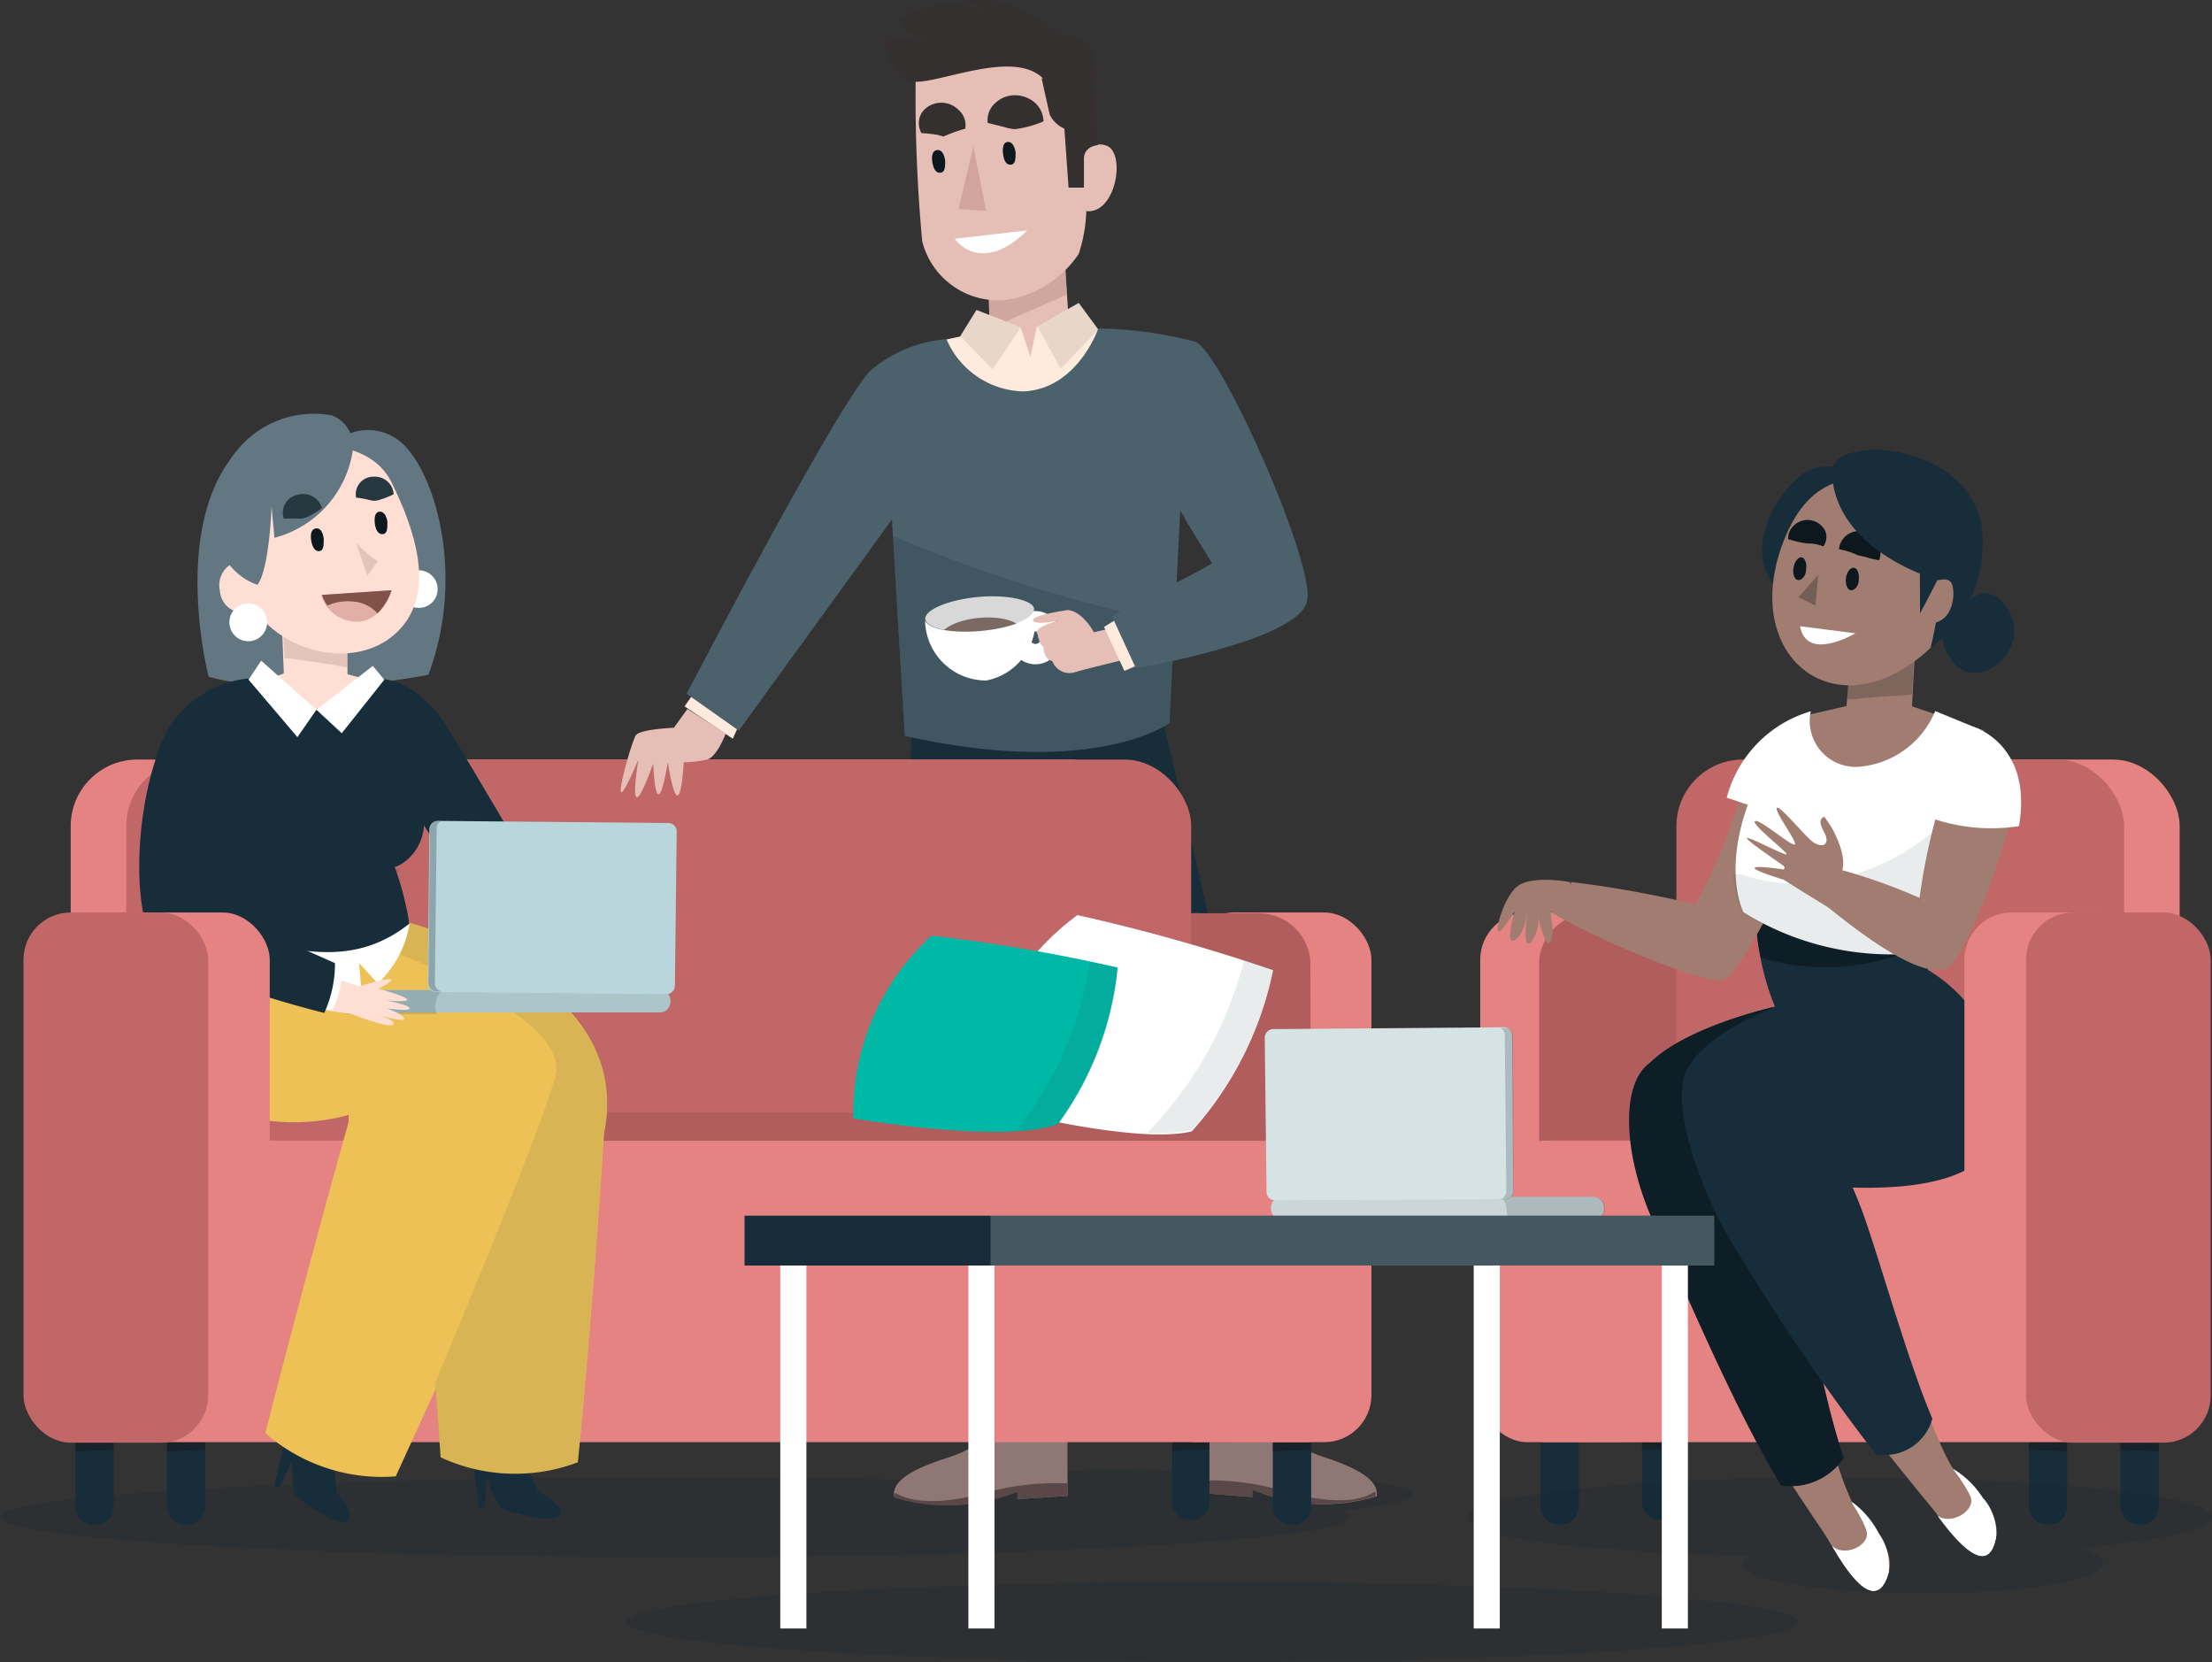 <svg xmlns="http://www.w3.org/2000/svg" viewBox="0 0 84.79 63.7"><rect x="0" y="0" width="84.79" height="63.7" fill="#333333" stroke="none"/><defs><style>.cls-1,.cls-39{fill:#172d3a;}.cls-2{fill:#18181b;opacity:0.5;}.cls-3{fill:#e58383;}.cls-4{fill:#b25d5d;}.cls-5{fill:#c16767;}.cls-6{fill:#0e2735;opacity:0.15;}.cls-7{fill:#e8bcaf;}.cls-8{fill:#0e1e26;}.cls-9{fill:#a07d70;}.cls-10,.cls-14,.cls-19{fill:#353030;}.cls-10,.cls-45{opacity:0.3;}.cls-11,.cls-46{fill:#fff;}.cls-12{fill:#0c181e;}.cls-13{fill:#263d49;}.cls-13,.cls-24{opacity:0.1;}.cls-14,.cls-20,.cls-35{opacity:0.4;}.cls-15{fill:#e5beb5;}.cls-16{fill:#ffebde;}.cls-17{fill:#627782;}.cls-18{fill:#c19891;opacity:0.6;}.cls-20{fill:#b57f74;}.cls-21{fill:#fba569;}.cls-22{fill:#8e7775;}.cls-23{fill:#594847;}.cls-24{fill:#141d1f;}.cls-25{fill:#ffeab6;}.cls-26{fill:#ffe8b0;}.cls-27{fill:#edc156;}.cls-28{fill:#ffded4;}.cls-29{fill:#755950;}.cls-29,.cls-33,.cls-39,.cls-46{opacity:0.2;}.cls-30{fill:#25383f;}.cls-31{fill:#00b8a6;}.cls-32{fill:#abc5c9;}.cls-33{fill:#394e54;}.cls-34{fill:#bad6dd;}.cls-35,.cls-45{fill:#495f68;}.cls-36{fill:#e2afa6;}.cls-37{fill:#825248;}.cls-38{fill:#4b616b;}.cls-40{fill:none;stroke:#fff;stroke-miterlimit:10;stroke-width:0.78px;}.cls-41{fill:#d8d8d8;}.cls-42{fill:#7a6a62;}.cls-43{fill:#cad6d8;}.cls-44{fill:#d6e3e5;}</style></defs><title>Ativo 99</title><g id="Camada_2" data-name="Camada 2"><g id="Camada_1-2" data-name="Camada 1"><path class="cls-1" d="M71.11,18.34a1.57,1.57,0,0,0-2.28.06c-.85.72-2.2,3.09-.39,4.43S71.11,18.34,71.11,18.34Z"/><path class="cls-1" d="M77.77,57.79a.7.7,0,0,0,.74.64h0a.69.69,0,0,0,.73-.64V55.1a.69.69,0,0,0-.73-.65h0a.7.7,0,0,0-.74.65Z"/><path class="cls-2" d="M77.77,55.58V55.1a.74.74,0,0,1,1.47,0v.53C78.75,55.59,78.26,55.58,77.77,55.58Z"/><path class="cls-1" d="M81.28,57.79a.7.7,0,0,0,.74.64h0a.69.69,0,0,0,.73-.64V55.1a.69.69,0,0,0-.73-.65h0a.7.7,0,0,0-.74.65Z"/><path class="cls-2" d="M81.28,55.58V55.1a.7.7,0,0,1,.74-.65.69.69,0,0,1,.73.65v.53C82.27,55.59,81.78,55.58,81.28,55.58Z"/><path class="cls-1" d="M59.05,57.79a.69.69,0,0,0,.73.64h0a.7.7,0,0,0,.74-.64V55.1a.7.7,0,0,0-.74-.65h0a.69.69,0,0,0-.73.65Z"/><path class="cls-1" d="M62.94,57.61a.68.68,0,0,0,.72.63h0a.68.68,0,0,0,.72-.63V55.08a.68.68,0,0,0-.72-.63h0a.68.68,0,0,0-.72.63Z"/><path class="cls-2" d="M62.94,55.55v-.47a.73.73,0,0,1,1.44,0v.52C63.9,55.56,63.42,55.55,62.94,55.55Z"/><rect class="cls-3" x="56.74" y="34.97" width="7.08" height="20.3" rx="1.81"/><path class="cls-4" d="M59,53.46a2,2,0,0,0,2.13,1.81h2.11a2,2,0,0,0,2.13-1.81V36.77A2,2,0,0,0,63.27,35H61.16A2,2,0,0,0,59,36.77Z"/><rect class="cls-3" x="66.39" y="29.11" width="17.16" height="15.73" rx="2.55"/><rect class="cls-5" x="64.26" y="29.11" width="17.16" height="15.73" rx="2.55"/><rect class="cls-3" x="57.47" y="43.71" width="24.59" height="11.56" rx="1.81"/><path class="cls-6" d="M84.79,58.14c0-.84-6.39-1.53-14.27-1.53s-14.27.69-14.27,1.53S60.81,59.46,67,59.63c-.14.1-.22.19-.22.29,0,.64,3.11,1.15,6.93,1.15s6.93-.51,6.93-1.15c0-.22-.36-.42-1-.59C82.78,59.05,84.79,58.62,84.79,58.14Z"/><path class="cls-7" d="M66.27,39.51a26.38,26.38,0,0,1,.89,5.68l-1-.27-2.67-4Z"/><path class="cls-1" d="M74.25,34.07l-.35,3.1a5.85,5.85,0,0,1,2.75,6.09c-.8,3.8-10.5,1.66-10.5,1.66L66,40.83s-3.74.86-2.72-.13c1.43-1.39,4.76-2.12,4.76-2.12s-1.61-3.59,0-6.27S74.25,34.07,74.25,34.07Z"/><path class="cls-8" d="M67.5,36.71a6.21,6.21,0,0,1,.55-4.4c1.62-2.68,6.2,1.76,6.2,1.76l-.24,2A8.69,8.69,0,0,1,67.5,36.71Z"/><path class="cls-9" d="M68.06,30a2.12,2.12,0,0,1-1.29.33A23.15,23.15,0,0,1,65,34.66l-.49-.11a40.74,40.74,0,0,0-4.31-.75c.26.52-.48.47-.93,1.05,1.82,1.13,6.29,3,6.86,2.67.73-.43,3-5,3.63-6.66A4.1,4.1,0,0,0,70,29.33,10.64,10.64,0,0,0,68.06,30Z"/><path class="cls-9" d="M73.29,27.07l.25-4.62-2.55,2-.21,2.61-1.58.36s-1.46,3.19,2.31,3.35S76.05,28,76.05,28Z"/><path class="cls-10" d="M71,26.8c.76-.08,1.53-.13,2.29-.18l.23-4.17-2.55,2L70.8,26.8Z"/><path class="cls-9" d="M73.86,19.34s-3.65-2.82-5.38,1.13c-2,4.61,1.89,7.77,5.52,4.36C75.17,23.72,76.32,19.72,73.86,19.34Z"/><path class="cls-11" d="M69,24l2.12.27S69.25,25.39,69,24Z"/><path class="cls-12" d="M70.49,21.05a.77.77,0,0,1,1-.66.82.82,0,0,1,.54,1.08,3.58,3.58,0,0,1-.54-.13l-.28-.06A2.58,2.58,0,0,0,70.49,21.05Z"/><path class="cls-12" d="M68.54,20.66a.7.7,0,0,1,.24-.54.78.78,0,0,1,.58-.19.77.77,0,0,1,.59.39.6.6,0,0,1-.06.62,1.6,1.6,0,0,0-.47-.11l-.14,0A4.39,4.39,0,0,1,68.54,20.66Z"/><path class="cls-1" d="M70.44,17.87a2.18,2.18,0,0,0,0,.75c.13.74.68,1.85,2.67,2.51C75.5,21.93,72.74,18.19,70.44,17.87Z"/><path class="cls-11" d="M69.41,27.26a1.76,1.76,0,0,0,1.77,2.13,3.46,3.46,0,0,0,3-2.14l1.71.7a2.32,2.32,0,0,0-.4,1.22,5.33,5.33,0,0,0,.25,2.13,20.67,20.67,0,0,1-.91,4.79c-.21.43-4.21,1.23-8-1.13,0,0-1.45-2.76,2-7.4Z"/><path class="cls-13" d="M66.79,33.52h0C69.57,34.5,73,33.27,75,31a2.93,2.93,0,0,0,.39-.21l.14-.09a6.33,6.33,0,0,0,.16.62,20.67,20.67,0,0,1-.91,4.79c-.21.43-4.21,1.23-8-1.13a4.12,4.12,0,0,1-.35-1.51A1.27,1.27,0,0,0,66.79,33.52Z"/><path class="cls-9" d="M69.25,34.1c.41.29,4.09,3.61,5.38,3,.71-.33,2.16-4.43,2.56-6.05a2.64,2.64,0,0,0-1.53-3.18,8.74,8.74,0,0,0-.84,1.54,23.55,23.55,0,0,0-1.24,5,22,22,0,0,0-3.25-1.14A2.16,2.16,0,0,1,69.25,34.1Zm4.44.39,0,0C73.75,34.49,73.88,34.53,73.69,34.49Z"/><path class="cls-11" d="M75.66,27.86s2.27.67,1.73,3.8A6.92,6.92,0,0,1,74,31.34C72.78,30.7,75.66,27.86,75.66,27.86Z"/><path class="cls-9" d="M75.44,59.39s.82-1.08-.56-3.09c-.7-1-1.94-4.8-3.35-8.91-1.12-3.29-2.82-5.65-4.36-6.25-3.93-1.55-2.6,3.24-1,6.13S75.05,59.11,75.44,59.39Z"/><path class="cls-9" d="M74.63,56.34s2.1,1.25,1.89,2.52-1,1.13-2.87-1.69S74.63,56.34,74.63,56.34Z"/><path class="cls-11" d="M75.53,57.35c-.24-.53-.66-1-.65-1.05a3.46,3.46,0,0,1,1.64,2.56c-.19,1.12-.86,1.14-2.25-.77C74.81,58.47,75.76,57.87,75.53,57.35Z"/><path class="cls-11" d="M76.24,58.71A1.86,1.86,0,0,0,76,57.39a2.07,2.07,0,0,1,.52,1.47c-.12.72-.44,1-1,.57C75.84,59.48,76.09,59.21,76.24,58.71Z"/><path class="cls-9" d="M70.27,55.53c-.66.28-1.33.52-2,.74,1.54,2.36,2.86,4.27,3,4.41,0,0,.92-1-.28-3.12A12,12,0,0,1,70.27,55.53Z"/><path class="cls-9" d="M70.75,57.57s2,1.43,1.65,2.68-1.15,1-2.71-1.94S70.75,57.57,70.75,57.57Z"/><path class="cls-11" d="M71.54,58.65c-.18-.54-.56-1-.55-1.09a3.46,3.46,0,0,1,1.41,2.69c-.29,1.1-1,1.06-2.17-1C70.73,59.7,71.73,59.2,71.54,58.65Z"/><path class="cls-11" d="M72.14,60.07A1.84,1.84,0,0,0,72,58.74a2.08,2.08,0,0,1,.39,1.51c-.19.71-.53.94-1.07.48C71.67,60.81,71.94,60.57,72.14,60.07Z"/><path class="cls-11" d="M69.41,27.26a4.68,4.68,0,0,0-3.22,3.31l1.39.47L69,28.56"/><rect class="cls-3" x="75.3" y="34.97" width="7.08" height="18.69" rx="1.81"/><rect class="cls-5" x="77.66" y="34.97" width="7.08" height="20.32" rx="1.81"/><path class="cls-12" d="M69.23,21.83c0,.24-.17.42-.31.4s-.21-.23-.17-.47.18-.42.31-.4S69.27,21.6,69.23,21.83Z"/><path class="cls-12" d="M71.25,22.23c0,.24-.18.41-.31.39s-.21-.23-.18-.47.18-.41.31-.39S71.28,22,71.25,22.23Z"/><path class="cls-9" d="M70.29,34.9s-.32-.19-1-.61l-.93-.58s-2.48-.74,0-.39a.08.08,0,0,0,0-.14c-.09-.08-1.47-1-1.39-1.06s1.43.67,1.51.62-1.36-1.15-1.21-1.27,1.44,1,1.53.89-.8-1.28-.69-1.4,1.15,1.18,1.43,1.34.39.06.39.06.19-.09,0-.45-.2-.53,0-.61c0,0,.23.32.31.47s.59,1.09.35,1.65l.55.69Z"/><path class="cls-1" d="M70.25,18.44c.38,2.83,4.13,3.82,4.13,3.82A13,13,0,0,1,74,24.83a5,5,0,0,0,2-4.1c0-2.75-3-3.62-4.44-3.48S70.19,18,70.25,18.44Z"/><polygon class="cls-14" points="69.7 22.02 68.94 22.89 69.59 23.21 69.7 22.02"/><path class="cls-1" d="M75.12,23.4s.79-1.25,1.65-.31c1.47,1.62-1.1,3.85-2.1,2A1.15,1.15,0,0,1,75.12,23.4Z"/><path class="cls-9" d="M74.07,22.32s.66-.32.77.11,0,1.27-.67,1.44S74.07,22.32,74.07,22.32Z"/><polygon class="cls-1" points="73.59 21.5 73.6 23.51 74.39 21.99 73.59 21.5"/><path class="cls-9" d="M60.16,33.8s-1.44-.27-2,.17-1,2.11-.59,1.65a6.44,6.44,0,0,0,.49-.69s-.39,1.33,0,1.1.49-1.08.49-1.08-.23,1.52.13,1.16a1.35,1.35,0,0,0,.28-1s.26,1.28.46,1,0-1.21,0-1.21l1.88.36Z"/><path class="cls-1" d="M70.67,55.88c-1.83-5.56-1.88-13.54-4.73-15.16-3.5-2-4.24,2.62-2.48,6.27.88,1.83,2.86,6.7,4.81,9.93A2.46,2.46,0,0,0,70.67,55.88Z"/><path class="cls-8" d="M70.67,55.88C68.84,50.32,68.46,42.67,65.61,41c-3.5-2-3.91,2.3-2.15,6,.88,1.83,2.86,6.7,4.81,9.93A2.46,2.46,0,0,0,70.67,55.88Z"/><path class="cls-1" d="M74.07,54.37c-.89-2.1-1.86-5.54-2.55-7.57-1.13-3.28-3-5.52-4.59-6.13-3.93-1.55-2.36,3.71-.75,6.6a81.77,81.77,0,0,0,5.72,8.46A1.89,1.89,0,0,0,74.07,54.37Z"/><path class="cls-8" d="M68.05,38.58s-3.33.73-4.76,2.12c-.58.56.38.53,1.32.39C64.89,40.46,65.72,39.54,68.05,38.58Z"/><polygon class="cls-15" points="40.68 7.9 40.96 12.21 41.34 14.39 39.74 14.93 37.88 15.61 37.93 12.4 37.84 9.14 40.68 7.9"/><path class="cls-6" d="M54.16,57.27c0-.52-4.83-.94-10.79-.94a84.59,84.59,0,0,0-8.58.37c-2.78-.06-5.79-.09-8.93-.09C11.58,56.61,0,57.3,0,58.14s11.58,1.54,25.86,1.54S51.72,59,51.72,58.14c0-.08-.11-.16-.34-.24C53.11,57.73,54.16,57.51,54.16,57.27Z"/><polygon class="cls-16" points="26.96 26.04 26.24 27.07 28.09 28.31 28.63 27.1 26.96 26.04"/><path class="cls-17" d="M13.14,16.74a1.94,1.94,0,0,1,2.12.12c1.36,1,2.63,5.1,1.16,9,0,0-4.87,1-8.42.08,0,0-1.62-6.22,1.43-9Z"/><polygon class="cls-18" points="38.49 15.39 38.41 12.38 40.9 11.29 40.68 7.9 37.84 9.14 37.93 12.4 37.88 15.61 38.49 15.39"/><path class="cls-15" d="M39.05,1.79c2.21.36,2.25,1.85,2.25,1.85a14,14,0,0,1,.24,2.25.72.72,0,0,1,.87-.31c.76.27.37,2.64-.77,2.51a5.83,5.83,0,0,1-.29,1.64,4.09,4.09,0,0,1-2.75,1.76,3,3,0,0,1-3.25-2.24,60.06,60.06,0,0,1-.25-6.34S35.39,1.21,39.05,1.79Z"/><path class="cls-19" d="M39.93,3c.58,0,1.49-.31,2.08-.36C42,2.54,42,3,42,3a24.43,24.43,0,0,0,.09,2.56c-.59.07-.54.54-.54.54V7.19l-.59,0L40.8,4.93a1.13,1.13,0,0,1-.56-.53S40,3.35,39.93,3Z"/><path class="cls-19" d="M40,4.65a4.09,4.09,0,0,1-1.09.3,1.48,1.48,0,0,1-.37-.07l-.68-.17a.88.88,0,0,1,.3-.77,1.1,1.1,0,0,1,.75-.29,1.18,1.18,0,0,1,.73.26A1,1,0,0,1,40,4.65Z"/><path class="cls-19" d="M37,4.93a6.41,6.41,0,0,0-.83.3,2,2,0,0,1-.22-.06,6.07,6.07,0,0,0-.63-.07.78.78,0,0,1,0-.76.9.9,0,0,1,.69-.4.92.92,0,0,1,.73.27A.77.77,0,0,1,37,4.93Z"/><path class="cls-11" d="M39.38,8.83l-2.78.32S37.57,10.6,39.38,8.83Z"/><path class="cls-19" d="M42,3s.19-1.9-1.41-1.64A4.38,4.38,0,0,0,37,0l1,.46a4.14,4.14,0,0,0-3.56.23,1.27,1.27,0,0,0,1.13.82,6.39,6.39,0,0,1-1.72-.17s.16,1.47,1,1.76,4.08-1.37,5.22,0,1.78-.3,1.78-.3"/><polygon class="cls-20" points="37.8 8.08 37.31 5.62 36.74 8.01 37.8 8.08"/><polygon class="cls-21" points="40.11 52.55 40.56 56 39.24 56.46 38.56 52.77 40.11 52.55"/><path class="cls-22" d="M38.46,54.45a4.48,4.48,0,0,1-2,1.37c-1.2.38-2.29.84-2.19,1.53A7,7,0,0,0,39,57.16v.29l1.92-.12,0-2.42-1.59.14.11-.24Z"/><path class="cls-23" d="M37.74,57.22c-2.61.69-3.29,0-3.45,0a.55.55,0,0,0,0,.18A7,7,0,0,0,39,57.16v.29l1.92-.12v-.48A10,10,0,0,0,37.74,57.22Z"/><path class="cls-22" d="M48.6,54.38a4.45,4.45,0,0,0,2,1.41c1.2.39,2.28.86,2.17,1.55A6.91,6.91,0,0,1,48,57.08v.29l-1.92-.15.09-2.42,1.59.16-.11-.24Z"/><path class="cls-23" d="M49.27,57.16c2.6.73,3.29.05,3.45,0a.55.55,0,0,1,0,.18A6.91,6.91,0,0,1,48,57.08v.29l-1.92-.15,0-.48A10,10,0,0,1,49.27,57.16Z"/><path class="cls-1" d="M35.23,25.16s-2,14.45,2.72,28.7a2.37,2.37,0,0,0,2.75-.07S39,40.08,39.54,32l1,.16a91.66,91.66,0,0,1,2.83,8.94c.27,1.92,2,12.32,2.37,13.18,0,0,2.1.56,2.7-.57,0,0-.53-8-.73-11.4-.14-2.52-3.58-16.5-3.58-16.5Z"/><path class="cls-16" d="M43.18,13.44a1.75,1.75,0,0,1,0-.69c-1.7-.15-3.44-.24-3.44-.24l-.24,1.16-.38-1.12a22.4,22.4,0,0,0-4,.76c.89,1.56,1.93,3.71,3.41,4.67C40.83,17.61,43.54,15.81,43.18,13.44Z"/><polygon class="cls-16" points="42.1 12.63 40.66 14.13 39.76 12.51 41.35 11.61 42.1 12.63"/><polygon class="cls-16" points="36.81 12.88 38.05 14.16 39.13 12.54 37.43 11.88 36.81 12.88"/><polygon class="cls-24" points="42.1 12.63 40.66 14.13 39.76 12.51 41.35 11.61 42.1 12.63"/><polygon class="cls-24" points="36.81 12.88 38.05 14.16 39.13 12.54 37.43 11.88 36.81 12.88"/><path class="cls-25" d="M45.83,13.14A90.29,90.29,0,0,1,50,22.39a4.08,4.08,0,0,1-2.53,1.1l-3-6Z"/><path class="cls-25" d="M46.76,21.63a14.9,14.9,0,0,1-4,2.24,3.1,3.1,0,0,0,.54,1.62s4.76-.7,6.42-2c0,0,.86-.43-.15-2.37C49.18,20.37,46.76,21.63,46.76,21.63Z"/><path class="cls-1" d="M7.87,57.79a.69.69,0,0,1-.73.64h0a.7.7,0,0,1-.74-.64V55.1a.7.7,0,0,1,.74-.65h0a.69.69,0,0,1,.73.65Z"/><path class="cls-2" d="M7.87,55.58V55.1a.69.69,0,0,0-.73-.65.7.7,0,0,0-.74.65v.53C6.89,55.59,7.38,55.58,7.87,55.58Z"/><path class="cls-1" d="M4.36,57.79a.7.7,0,0,1-.74.64h0a.69.69,0,0,1-.73-.64V55.1a.69.69,0,0,1,.73-.65h0a.7.7,0,0,1,.74.65Z"/><path class="cls-2" d="M4.36,55.58V55.1a.7.7,0,0,0-.74-.65.69.69,0,0,0-.73.65v.53C3.38,55.59,3.87,55.58,4.36,55.58Z"/><path class="cls-1" d="M50.26,57.79a.69.69,0,0,1-.73.64h0a.7.7,0,0,1-.74-.64V55.1a.7.7,0,0,1,.74-.65h0a.69.69,0,0,1,.73.65Z"/><path class="cls-2" d="M50.26,55.58V55.1a.74.74,0,0,0-1.47,0v.53C49.28,55.59,49.77,55.58,50.26,55.58Z"/><path class="cls-1" d="M46.36,57.61a.67.67,0,0,1-.71.63h0a.68.68,0,0,1-.72-.63V55.08a.68.68,0,0,1,.72-.63h0a.67.67,0,0,1,.71.63Z"/><path class="cls-2" d="M46.36,55.55v-.47a.72.72,0,0,0-1.43,0v.52C45.41,55.56,45.88,55.55,46.36,55.55Z"/><path class="cls-26" d="M51.81,54a1.13,1.13,0,0,1-1.13,1.13h0A1.14,1.14,0,0,1,49.55,54V37.2a1.14,1.14,0,0,1,1.13-1.13h0a1.13,1.13,0,0,1,1.13,1.13Z"/><rect class="cls-3" x="45.49" y="34.97" width="7.08" height="20.3" rx="1.81"/><path class="cls-4" d="M50.27,53.46a2,2,0,0,1-2.12,1.81H46a2,2,0,0,1-2.13-1.81V36.77A2,2,0,0,1,46,35h2.11a2,2,0,0,1,2.12,1.8Z"/><rect class="cls-3" x="2.71" y="29.11" width="40.82" height="15.73" rx="2.55"/><rect class="cls-5" x="4.84" y="29.11" width="40.82" height="15.73" rx="2.55"/><rect class="cls-3" x="3.58" y="43.71" width="48.26" height="11.56" rx="1.81"/><polygon class="cls-4" points="45.16 42.63 21.49 42.63 22.67 43.72 50.03 43.72 45.16 42.63"/><path class="cls-1" d="M17.51,50s-.28-1.79.13-.16.89,5.48.89,5.48l1.27,2.07,1,.12-1-2.15a35.16,35.16,0,0,1-.28-5.28C19.73,48.8,17.8,48.23,17.51,50Z"/><path class="cls-1" d="M18.56,55.19a1.14,1.14,0,0,0-.41,1c.08.64.22,1.63.22,1.63h.2l.09-1.16s.37,1.06.59,1.16,2,.62,2.21.25-.73-.86-.73-.86a.89.89,0,0,1-.95-.19A10.53,10.53,0,0,1,18.56,55.19Z"/><path class="cls-1" d="M13.74,49.81a4.27,4.27,0,0,0-1.64,2.72,4.33,4.33,0,0,1-.56,2.12L12,57l.93.46-.2-2.36s2.27-3.42,2.89-4.55S14.63,48.27,13.74,49.81Z"/><path class="cls-1" d="M11.61,54.56a1.11,1.11,0,0,0-.73.79c-.15.63-.37,1.6-.37,1.6l.19.08L11.19,56s0,1.12.14,1.3,1.67,1.28,2,1-.39-1.06-.39-1.06a.89.89,0,0,1-.82-.51A11.06,11.06,0,0,1,11.61,54.56Z"/><path class="cls-27" d="M23.15,43.47c-.44,7-1,12.57-1,12.57a6.79,6.79,0,0,1-5.26-.19L16,43.37Q19.59,43.45,23.15,43.47Z"/><path class="cls-27" d="M20.74,44.38l-5.57,12.2a6.78,6.78,0,0,1-5-1.66s2-7.86,3.94-14.53C16.52,40.86,18.31,44,20.74,44.38Z"/><path class="cls-27" d="M13.77,34.9s10.77,1.77,9.38,8.57-9.88,1.22-9.88,1.22Z"/><path class="cls-27" d="M17.08,38.62c0,2.71-2.78,4.39-5.83,4.39S6,41.33,6,38.62,7.65,35,10.7,35,17.08,35.9,17.08,38.62Z"/><path class="cls-11" d="M15.35,22.72a.72.72,0,1,0,.57-.85A.72.72,0,0,0,15.35,22.72Z"/><path class="cls-28" d="M10.16,22.3a.89.89,0,1,1-1.73.34.93.93,0,0,1,.68-1.12A.92.92,0,0,1,10.16,22.3Z"/><path class="cls-28" d="M10.75,22.54l.13,3.27-2.34.82a9.64,9.64,0,0,0,4.69,1.24c2.32-.14,1.88-1.55,1.88-1.55l-1.79-.48,0-1.65Z"/><path class="cls-29" d="M13.32,25.58l0-1.65-2.6-2.09.19,3.39C11.17,25.22,12.9,25.49,13.32,25.58Z"/><path class="cls-28" d="M11.49,17.1s2.63-.4,3.51,1.37,1.69,4.12.37,5.6-3.8,1.16-5.18-.2S7.52,18.7,11.49,17.1Z"/><path class="cls-29" d="M13.65,20.79a3.68,3.68,0,0,0,.83.72l-.4.55"/><path class="cls-30" d="M13.65,19.07a.67.67,0,0,1,.67-.8.72.72,0,0,1,.77.67,3,3,0,0,1-.46.19.89.89,0,0,1-.27.06C14.22,19.2,14.1,19.12,13.65,19.07Z"/><path class="cls-27" d="M17.65,43.23l-6.1-.91,1-.33-.21-7.11,0-1.21,2.37-.8,1,2.53s2.85.66,4,5.8a17,17,0,0,1,.3,2.21A7.93,7.93,0,0,0,17.65,43.23Z"/><path class="cls-27" d="M6.23,40.93a7,7,0,0,1,2.21-6.4L8.11,32.9l4.48.55.07,1.21-.4,5.46A13.23,13.23,0,0,0,6.23,40.93Z"/><path class="cls-11" d="M8.81,24a.72.72,0,0,0,.85.56.72.72,0,1,0-.29-1.42A.72.72,0,0,0,8.81,24Z"/><path class="cls-12" d="M14.85,20c0,.24,0,.45-.17.47s-.28-.15-.31-.39,0-.45.17-.47S14.82,19.77,14.85,20Z"/><path class="cls-12" d="M36.23,6.15c0,.24,0,.45-.18.47s-.27-.16-.31-.4,0-.45.18-.47S36.19,5.91,36.23,6.15Z"/><path class="cls-12" d="M38.93,5.84c0,.24,0,.45-.18.47s-.27-.16-.3-.4,0-.45.17-.47S38.89,5.6,38.93,5.84Z"/><path class="cls-12" d="M12.41,20.65c0,.24,0,.45-.17.47s-.27-.16-.31-.4,0-.45.18-.47S12.38,20.41,12.41,20.65Z"/><path class="cls-1" d="M17.63,28.8s-1.09-2.64-3-2.78a2.58,2.58,0,0,1-2.46,1.18A2.27,2.27,0,0,1,9.86,26c-.43,0-.86.26-1.35.35C6.16,26.79,6,31.5,6,31.5l2.15-.18s.21,1.89.21,1.89l.21,0a26.78,26.78,0,0,0,6.63,0s1.75-.67.77-3.24Z"/><path class="cls-1" d="M14.9,29.49,19.64,37l2.89.05s-4.69-8.19-5.72-9.68S14.9,29.49,14.9,29.49Z"/><path class="cls-11" d="M41.3,35.07a9.9,9.9,0,0,0-4,7.18s6,1.67,8.38,1.11a13.19,13.19,0,0,0,3.12-6.18A72.23,72.23,0,0,0,41.3,35.07Z"/><path class="cls-13" d="M47.69,36.81A14.74,14.74,0,0,1,44,43.39l-.32,0a7.23,7.23,0,0,0,2-.08,13.19,13.19,0,0,0,3.12-6.18Z"/><path class="cls-31" d="M35.71,35.86a9.18,9.18,0,0,0-3,7s5.69,1,7.84.22a12.14,12.14,0,0,0,2.29-6A65.38,65.38,0,0,0,35.71,35.86Z"/><path class="cls-13" d="M41.78,36.86A13.8,13.8,0,0,1,39,43.29l-.29.08a6.77,6.77,0,0,0,1.87-.28,12.14,12.14,0,0,0,2.29-6Z"/><path class="cls-13" d="M14.42,56.55h0Z"/><path class="cls-13" d="M14.18,35l1.18-1.71-1.86.15-3,1.73a9.07,9.07,0,0,1,2.67.58c2.11.76,8.79,3.2,8.11,5.54-.6,2.07-3,7.87-4.6,11.7l.2,2.86a6.79,6.79,0,0,0,5.26.19s.56-5.58,1-12.57C24.54,36.67,14.18,35,14.18,35Z"/><polygon class="cls-11" points="9.53 26.05 10.01 25.32 12.13 27.2 11.4 28.25 9.53 26.05"/><polygon class="cls-11" points="14.29 25.52 12.13 27.2 13.1 28.1 14.73 26.05 14.29 25.52"/><path class="cls-11" d="M10.41,36.74A27.49,27.49,0,0,0,13.86,38l-.1-1.1.72.79a4,4,0,0,0,1.21-2.24C15.69,34.32,10.41,36.74,10.41,36.74Z"/><path class="cls-1" d="M14.83,32.48a11.57,11.57,0,0,1,.86,2.92c-2.34,1.85-4.72.94-7.77.2L8,31.84Z"/><path class="cls-32" d="M12.94,38.37a.41.41,0,0,0,.38.43l12,0a.41.41,0,0,0,.38-.43h0a.41.41,0,0,0-.38-.43l-12,0a.41.41,0,0,0-.38.43Z"/><path class="cls-33" d="M13.32,37.94l12,0L17,38c-.17,0-.31.26-.31.58a.87.87,0,0,0,.05.28H13.32a.41.41,0,0,1-.38-.43A.41.41,0,0,1,13.32,37.94Z"/><path class="cls-34" d="M16.4,37.71a.33.33,0,0,0,.34.31l8.79.08a.33.33,0,0,0,.34-.31l.07-5.95a.33.33,0,0,0-.35-.3l-8.78-.08a.33.33,0,0,0-.35.3Z"/><path class="cls-35" d="M16.81,31.46h.11a.3.3,0,0,0-.18.26l-.07,6A.32.32,0,0,0,17,38h-.24a.33.33,0,0,1-.34-.31l.06-5.95A.33.33,0,0,1,16.81,31.46Z"/><path class="cls-17" d="M13.52,17.28a4.08,4.08,0,0,1-3,3.33l-.11-1.2s-.08,2.39-.54,3c0,0-2-.54-1.59-3.32a3.79,3.79,0,0,1,4.44-3.17A1.26,1.26,0,0,1,13.52,17.28Z"/><path class="cls-30" d="M10.88,19.88a.7.7,0,0,1,.54-.92.75.75,0,0,1,.92.51,3.66,3.66,0,0,1-.43.28,1.09,1.09,0,0,1-.27.11C11.48,19.9,11.33,19.85,10.88,19.88Z"/><path class="cls-28" d="M14.25,38c-.21-.16-1.67-.55-1.92-.72-.15.53.06,1-.27,1.33a10.1,10.1,0,0,0,1.89.28,1.28,1.28,0,0,1,.21-.65C14,38.08,14.52,38.18,14.25,38Z"/><path class="cls-28" d="M13.32,38.8s1.59.64,1.75.47-.67-.41-.67-.41,1.11.35,1.09.18-.67-.4-.67-.4.91.14.88,0-.9-.3-.9-.3,2,.2-.29-.45c0,0,1.32-.66-.35-.21S13.32,38.8,13.32,38.8Z"/><path class="cls-11" d="M12.48,36.91l.62.26a3.22,3.22,0,0,1-.37,1.56l-.92-.15Z"/><path class="cls-1" d="M12.84,36.91a4.55,4.55,0,0,1-.41,1.91,42.56,42.56,0,0,1-6-2C5.06,36,5.05,31.78,6,29A4.07,4.07,0,0,1,9.53,26l-1.2,5.12L8.54,35Z"/><rect class="cls-3" x="3.26" y="34.97" width="7.08" height="18.69" rx="1.81"/><rect class="cls-5" x="0.9" y="34.97" width="7.08" height="20.32" rx="1.81"/><path class="cls-36" d="M12.31,22.8,15,22.62s-.29,1.05-1.14,1.19A1.41,1.41,0,0,1,12.31,22.8Z"/><path class="cls-37" d="M13.47,23.05a1.38,1.38,0,0,1,1,.46,2.17,2.17,0,0,0,.54-.89l-2.67.18a1.74,1.74,0,0,0,.21.41A1.82,1.82,0,0,1,13.47,23.05Z"/><path class="cls-38" d="M36.28,13A3.29,3.29,0,0,0,39.22,15c2.08-.08,2.88-2.41,2.88-2.41a15.37,15.37,0,0,1,3.73.51c1,.43,4.44,8.24,4.28,9.78s-6.57,2.63-6.57,2.63l-.78-1.68,3.72-2.26-1.24-2-.41,8.14S42,29.83,34.68,28.2l-.49-8.29L28.32,28l-2-1.41s5.88-11.3,7.08-12.42A5.15,5.15,0,0,1,36.28,13Z"/><path class="cls-39" d="M45.77,24.18c0-.1,0-.2.07-.3a22.59,22.59,0,0,1-4.06-.75,56,56,0,0,1-7.55-2.59l.45,7.66c7.27,1.63,10.15-.46,10.15-.46L45,25.27l.94-.22A1.83,1.83,0,0,1,45.77,24.18Z"/><path class="cls-15" d="M26.35,27.17l-.52.72s-1.26.05-1.45.28-1.27,4.14.09.94c0,0-.52,3.15.57.15,0,0,.09,2.68.56-.05,0,0,.42,2.87.61,0a4.15,4.15,0,0,0,.89-.1c.38-.09.72-1,.72-1Z"/><path class="cls-38" d="M48.35,17.51c-1,.78-2,1.54-2.94,2.35l1.07,1.75-3.72,2.26.78,1.68s6.42-1.08,6.57-2.63c.08-.78-.76-3.19-1.74-5.42Z"/><path class="cls-40" d="M39.1,24.48a.59.59,0,1,0,1.17-.11.59.59,0,0,0-.64-.56A.6.6,0,0,0,39.1,24.48Z"/><path class="cls-41" d="M39.64,23.33c0,.36-.87.74-2,.85s-2.13-.09-2.17-.45.88-.74,2-.85S39.61,23,39.64,23.33Z"/><path class="cls-42" d="M39.17,24.18c0,.36-.65.72-1.52.8S36,24.84,36,24.48s.65-.72,1.52-.8S39.13,23.82,39.17,24.18Z"/><path class="cls-11" d="M37.61,24.18c-1.1.1-2-.07-2.15-.39l0,0a2.34,2.34,0,0,0,2.34,2.29,2.32,2.32,0,0,0,1.86-2.64C39.54,23.75,38.68,24.08,37.61,24.18Z"/><path class="cls-15" d="M41.93,24.23s-.42-.8-1-.85c0,0-1.42.2-1.33.4s1,0,1,0-1.06.26-.82.54a.83.83,0,0,0,.22.49s0,.44.34.53a.7.7,0,0,0,.84.43c.57-.18,3.08-.76,3.08-.76l-1.36-1Z"/><path class="cls-16" d="M43.32,23.4l-1,.63.78,1.68A28.25,28.25,0,0,1,46,24.65C45.62,24,43.6,24.12,43.32,23.4Z"/><path class="cls-38" d="M48.35,17.51c-1,.78-2,1.54-2.94,2.35l1.07,1.75-3.86,2,.92,2s6.42-1.08,6.57-2.63c.08-.78-.76-3.19-1.74-5.42Z"/><ellipse class="cls-6" cx="46.47" cy="62.16" rx="22.46" ry="1.54"/><rect class="cls-11" x="29.91" y="47.26" width="1" height="15.15"/><rect class="cls-11" x="37.12" y="47.26" width="1" height="15.15"/><rect class="cls-11" x="56.49" y="47.26" width="1" height="15.15"/><rect class="cls-11" x="63.7" y="47.26" width="1" height="15.15"/><path class="cls-43" d="M61.48,46.3a.41.41,0,0,1-.38.43l-12,0a.41.41,0,0,1-.38-.43h0a.41.41,0,0,1,.38-.43l12,0a.41.41,0,0,1,.38.43Z"/><path class="cls-33" d="M61.1,45.87l-12,0,8.35,0c.17,0,.31.27.31.58a.82.82,0,0,1,0,.28H61.1a.43.43,0,0,0,0-.86Z"/><path class="cls-44" d="M58,45.65a.33.33,0,0,1-.34.31L48.89,46a.32.32,0,0,1-.34-.3l-.07-5.95a.33.33,0,0,1,.35-.31l8.78-.07a.32.32,0,0,1,.35.3Z"/><path class="cls-45" d="M57.61,39.4H57.5a.28.28,0,0,1,.18.26l.06,6a.32.32,0,0,1-.31.31h.25a.33.33,0,0,0,.34-.31L58,39.7A.32.32,0,0,0,57.61,39.4Z"/><rect class="cls-1" x="28.54" y="46.59" width="37.17" height="1.91"/><rect class="cls-46" x="37.97" y="46.59" width="27.74" height="1.91"/></g></g></svg>
